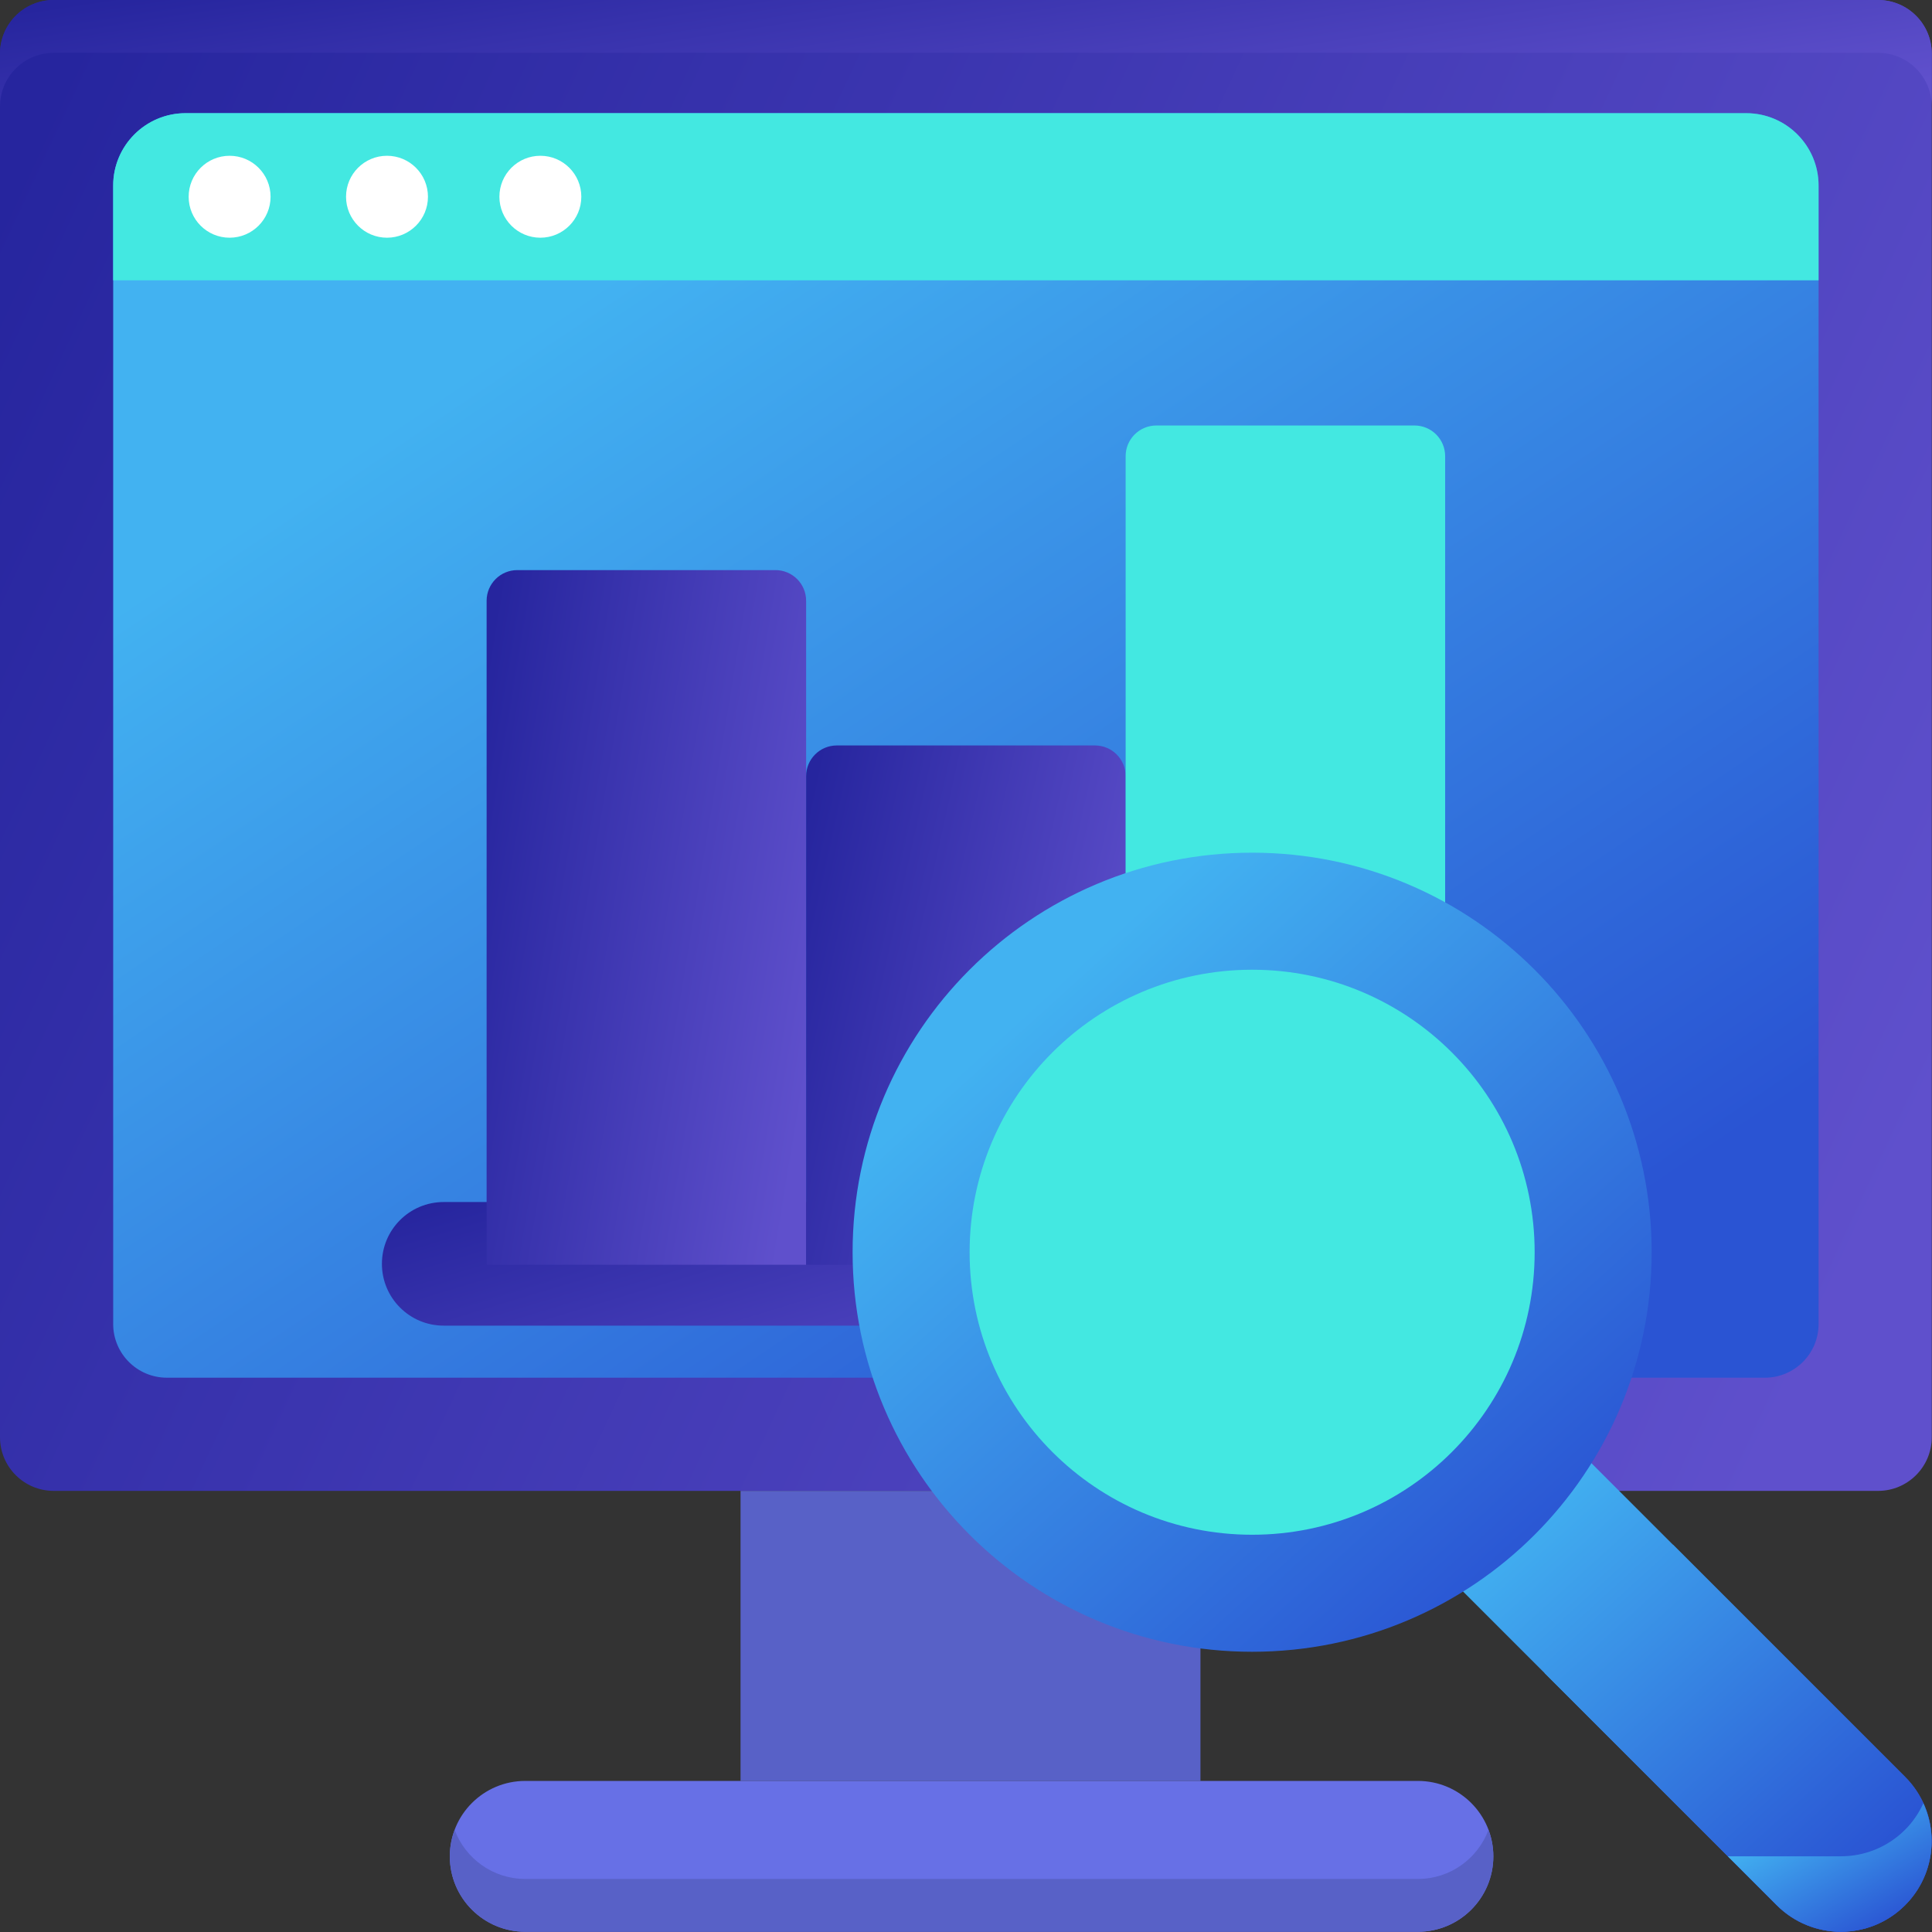 <svg width="108" height="108" viewBox="0 0 108 108" fill="none" xmlns="http://www.w3.org/2000/svg">
<rect x="0" y="0" width="108" height="108" fill="#333333" stroke="none"/>
<path d="M104.985 83.341H3.002C1.344 83.341 0 81.998 0 80.34V3.002C0 1.344 1.344 0 3.002 0H104.985C106.643 0 107.987 1.344 107.987 3.002V80.34C107.987 81.998 106.643 83.341 104.985 83.341Z" fill="url(#paint0_linear)"/>
<path d="M104.985 0H3.002C1.344 0 0 1.344 0 3.002V5.954C0 4.297 1.344 2.953 3.002 2.953H104.985C106.643 2.953 107.987 4.297 107.987 5.954V3.002C107.987 1.344 106.643 0 104.985 0Z" fill="url(#paint1_linear)"/>
<path d="M6.327 74.013V10.375C6.327 8.14 8.14 6.327 10.375 6.327H97.612C99.848 6.327 101.66 8.14 101.66 10.375V74.013C101.66 75.67 100.316 77.014 98.658 77.014H9.329C7.671 77.014 6.327 75.67 6.327 74.013Z" fill="url(#paint2_linear)"/>
<path d="M81.539 74.104H24.804C22.895 74.104 21.349 72.557 21.349 70.649C21.349 68.74 22.895 67.194 24.804 67.194H81.539C83.447 67.194 84.994 68.74 84.994 70.649C84.994 72.557 83.447 74.104 81.539 74.104Z" fill="url(#paint3_linear)"/>
<path d="M27.202 33.585V70.7H45.063V33.585C45.063 32.637 44.295 31.869 43.347 31.869H28.918C27.97 31.869 27.202 32.637 27.202 33.585Z" fill="url(#paint4_linear)"/>
<path d="M45.063 43.387V70.7H62.924V43.387C62.924 42.439 62.156 41.671 61.208 41.671H46.779C45.831 41.671 45.063 42.439 45.063 43.387Z" fill="url(#paint5_linear)"/>
<path d="M62.924 70.7H80.785V25.501C80.785 24.553 80.017 23.785 79.069 23.785H64.64C63.692 23.785 62.924 24.553 62.924 25.501V70.7Z" fill="#43E8E1"/>
<path d="M67.106 83.342H41.397V99.555H67.106V83.342Z" fill="#5861C7"/>
<path d="M79.263 107.987H29.361C27.032 107.987 25.145 106.099 25.145 103.771C25.145 101.442 27.032 99.555 29.361 99.555H79.263C81.591 99.555 83.479 101.442 83.479 103.771C83.479 106.099 81.591 107.987 79.263 107.987Z" fill="#6770E6"/>
<path d="M79.263 105.034H29.361C27.552 105.034 26.014 103.894 25.415 102.294C25.243 102.755 25.144 103.251 25.144 103.771C25.144 106.099 27.032 107.987 29.36 107.987H79.263C81.591 107.987 83.479 106.099 83.479 103.771C83.479 103.251 83.38 102.755 83.207 102.294C82.609 103.894 81.071 105.034 79.263 105.034Z" fill="#5861C7"/>
<path d="M97.612 6.327H10.375C8.14 6.327 6.327 8.14 6.327 10.375V15.669H101.66V10.375C101.66 8.14 99.848 6.327 97.612 6.327Z" fill="#43E8E1"/>
<path d="M12.835 13.288C14.1 13.288 15.125 12.263 15.125 10.998C15.125 9.733 14.1 8.708 12.835 8.708C11.571 8.708 10.546 9.733 10.546 10.998C10.546 12.263 11.571 13.288 12.835 13.288Z" fill="white"/>
<path d="M21.633 13.288C22.898 13.288 23.923 12.263 23.923 10.998C23.923 9.733 22.898 8.708 21.633 8.708C20.369 8.708 19.344 9.733 19.344 10.998C19.344 12.263 20.369 13.288 21.633 13.288Z" fill="white"/>
<path d="M106.495 106.501C104.514 108.482 101.302 108.482 99.32 106.501L78.327 85.508L85.502 78.333L106.496 99.326C108.477 101.307 108.477 104.52 106.495 106.501Z" fill="url(#paint6_linear)"/>
<path d="M86.338 93.519L99.32 106.501C101.302 108.482 104.514 108.482 106.495 106.501C108.477 104.52 108.477 101.307 106.496 99.326L93.513 86.343L86.338 93.519Z" fill="url(#paint7_linear)"/>
<path d="M30.206 13.288C31.471 13.288 32.496 12.263 32.496 10.998C32.496 9.733 31.471 8.708 30.206 8.708C28.942 8.708 27.917 9.733 27.917 10.998C27.917 12.263 28.942 13.288 30.206 13.288Z" fill="white"/>
<path d="M69.995 92.335C82.33 92.335 92.329 82.335 92.329 70.001C92.329 57.666 82.33 47.666 69.995 47.666C57.66 47.666 47.661 57.666 47.661 70.001C47.661 82.335 57.66 92.335 69.995 92.335Z" fill="url(#paint8_linear)"/>
<path d="M69.995 85.793C78.717 85.793 85.788 78.722 85.788 70C85.788 61.278 78.717 54.208 69.995 54.208C61.273 54.208 54.202 61.278 54.202 70C54.202 78.722 61.273 85.793 69.995 85.793Z" fill="#43E8E1"/>
<path d="M107.517 100.804C107.273 101.339 106.936 101.842 106.496 102.283C105.508 103.27 104.214 103.765 102.92 103.768V103.769H96.588L99.32 106.501C101.302 108.482 104.514 108.482 106.496 106.501C108.036 104.96 108.373 102.676 107.517 100.804Z" fill="url(#paint9_linear)"/>
<defs>
<linearGradient id="paint0_linear" x1="-29.586" y1="74.514" x2="78.661" y2="124.866" gradientUnits="userSpaceOnUse">
<stop stop-color="#26259E"/>
<stop offset="1" stop-color="#5F50CC"/>
</linearGradient>
<linearGradient id="paint1_linear" x1="-29.586" y1="5.324" x2="-26.551" y2="25.081" gradientUnits="userSpaceOnUse">
<stop stop-color="#26259E"/>
<stop offset="1" stop-color="#5F50CC"/>
</linearGradient>
<linearGradient id="paint2_linear" x1="2.571" y1="36.75" x2="44.395" y2="98.924" gradientUnits="userSpaceOnUse">
<stop stop-color="#42B2F1"/>
<stop offset="1" stop-color="#2A54D3"/>
</linearGradient>
<linearGradient id="paint3_linear" x1="3.911" y1="73.372" x2="10.415" y2="94.875" gradientUnits="userSpaceOnUse">
<stop stop-color="#26259E"/>
<stop offset="1" stop-color="#5F50CC"/>
</linearGradient>
<linearGradient id="paint4_linear" x1="22.308" y1="66.587" x2="43.508" y2="70.088" gradientUnits="userSpaceOnUse">
<stop stop-color="#26259E"/>
<stop offset="1" stop-color="#5F50CC"/>
</linearGradient>
<linearGradient id="paint5_linear" x1="40.169" y1="67.626" x2="60.935" y2="72.212" gradientUnits="userSpaceOnUse">
<stop stop-color="#26259E"/>
<stop offset="1" stop-color="#5F50CC"/>
</linearGradient>
<linearGradient id="paint6_linear" x1="77.159" y1="91.096" x2="96.012" y2="111.877" gradientUnits="userSpaceOnUse">
<stop stop-color="#42B2F1"/>
<stop offset="1" stop-color="#2A54D3"/>
</linearGradient>
<linearGradient id="paint7_linear" x1="77.159" y1="91.096" x2="96.012" y2="111.877" gradientUnits="userSpaceOnUse">
<stop stop-color="#42B2F1"/>
<stop offset="1" stop-color="#2A54D3"/>
</linearGradient>
<linearGradient id="paint8_linear" x1="45.901" y1="66.891" x2="74.3" y2="98.195" gradientUnits="userSpaceOnUse">
<stop stop-color="#42B2F1"/>
<stop offset="1" stop-color="#2A54D3"/>
</linearGradient>
<linearGradient id="paint9_linear" x1="96.139" y1="103.895" x2="100.095" y2="110.809" gradientUnits="userSpaceOnUse">
<stop stop-color="#42B2F1"/>
<stop offset="1" stop-color="#2A54D3"/>
</linearGradient>
</defs>
</svg>
